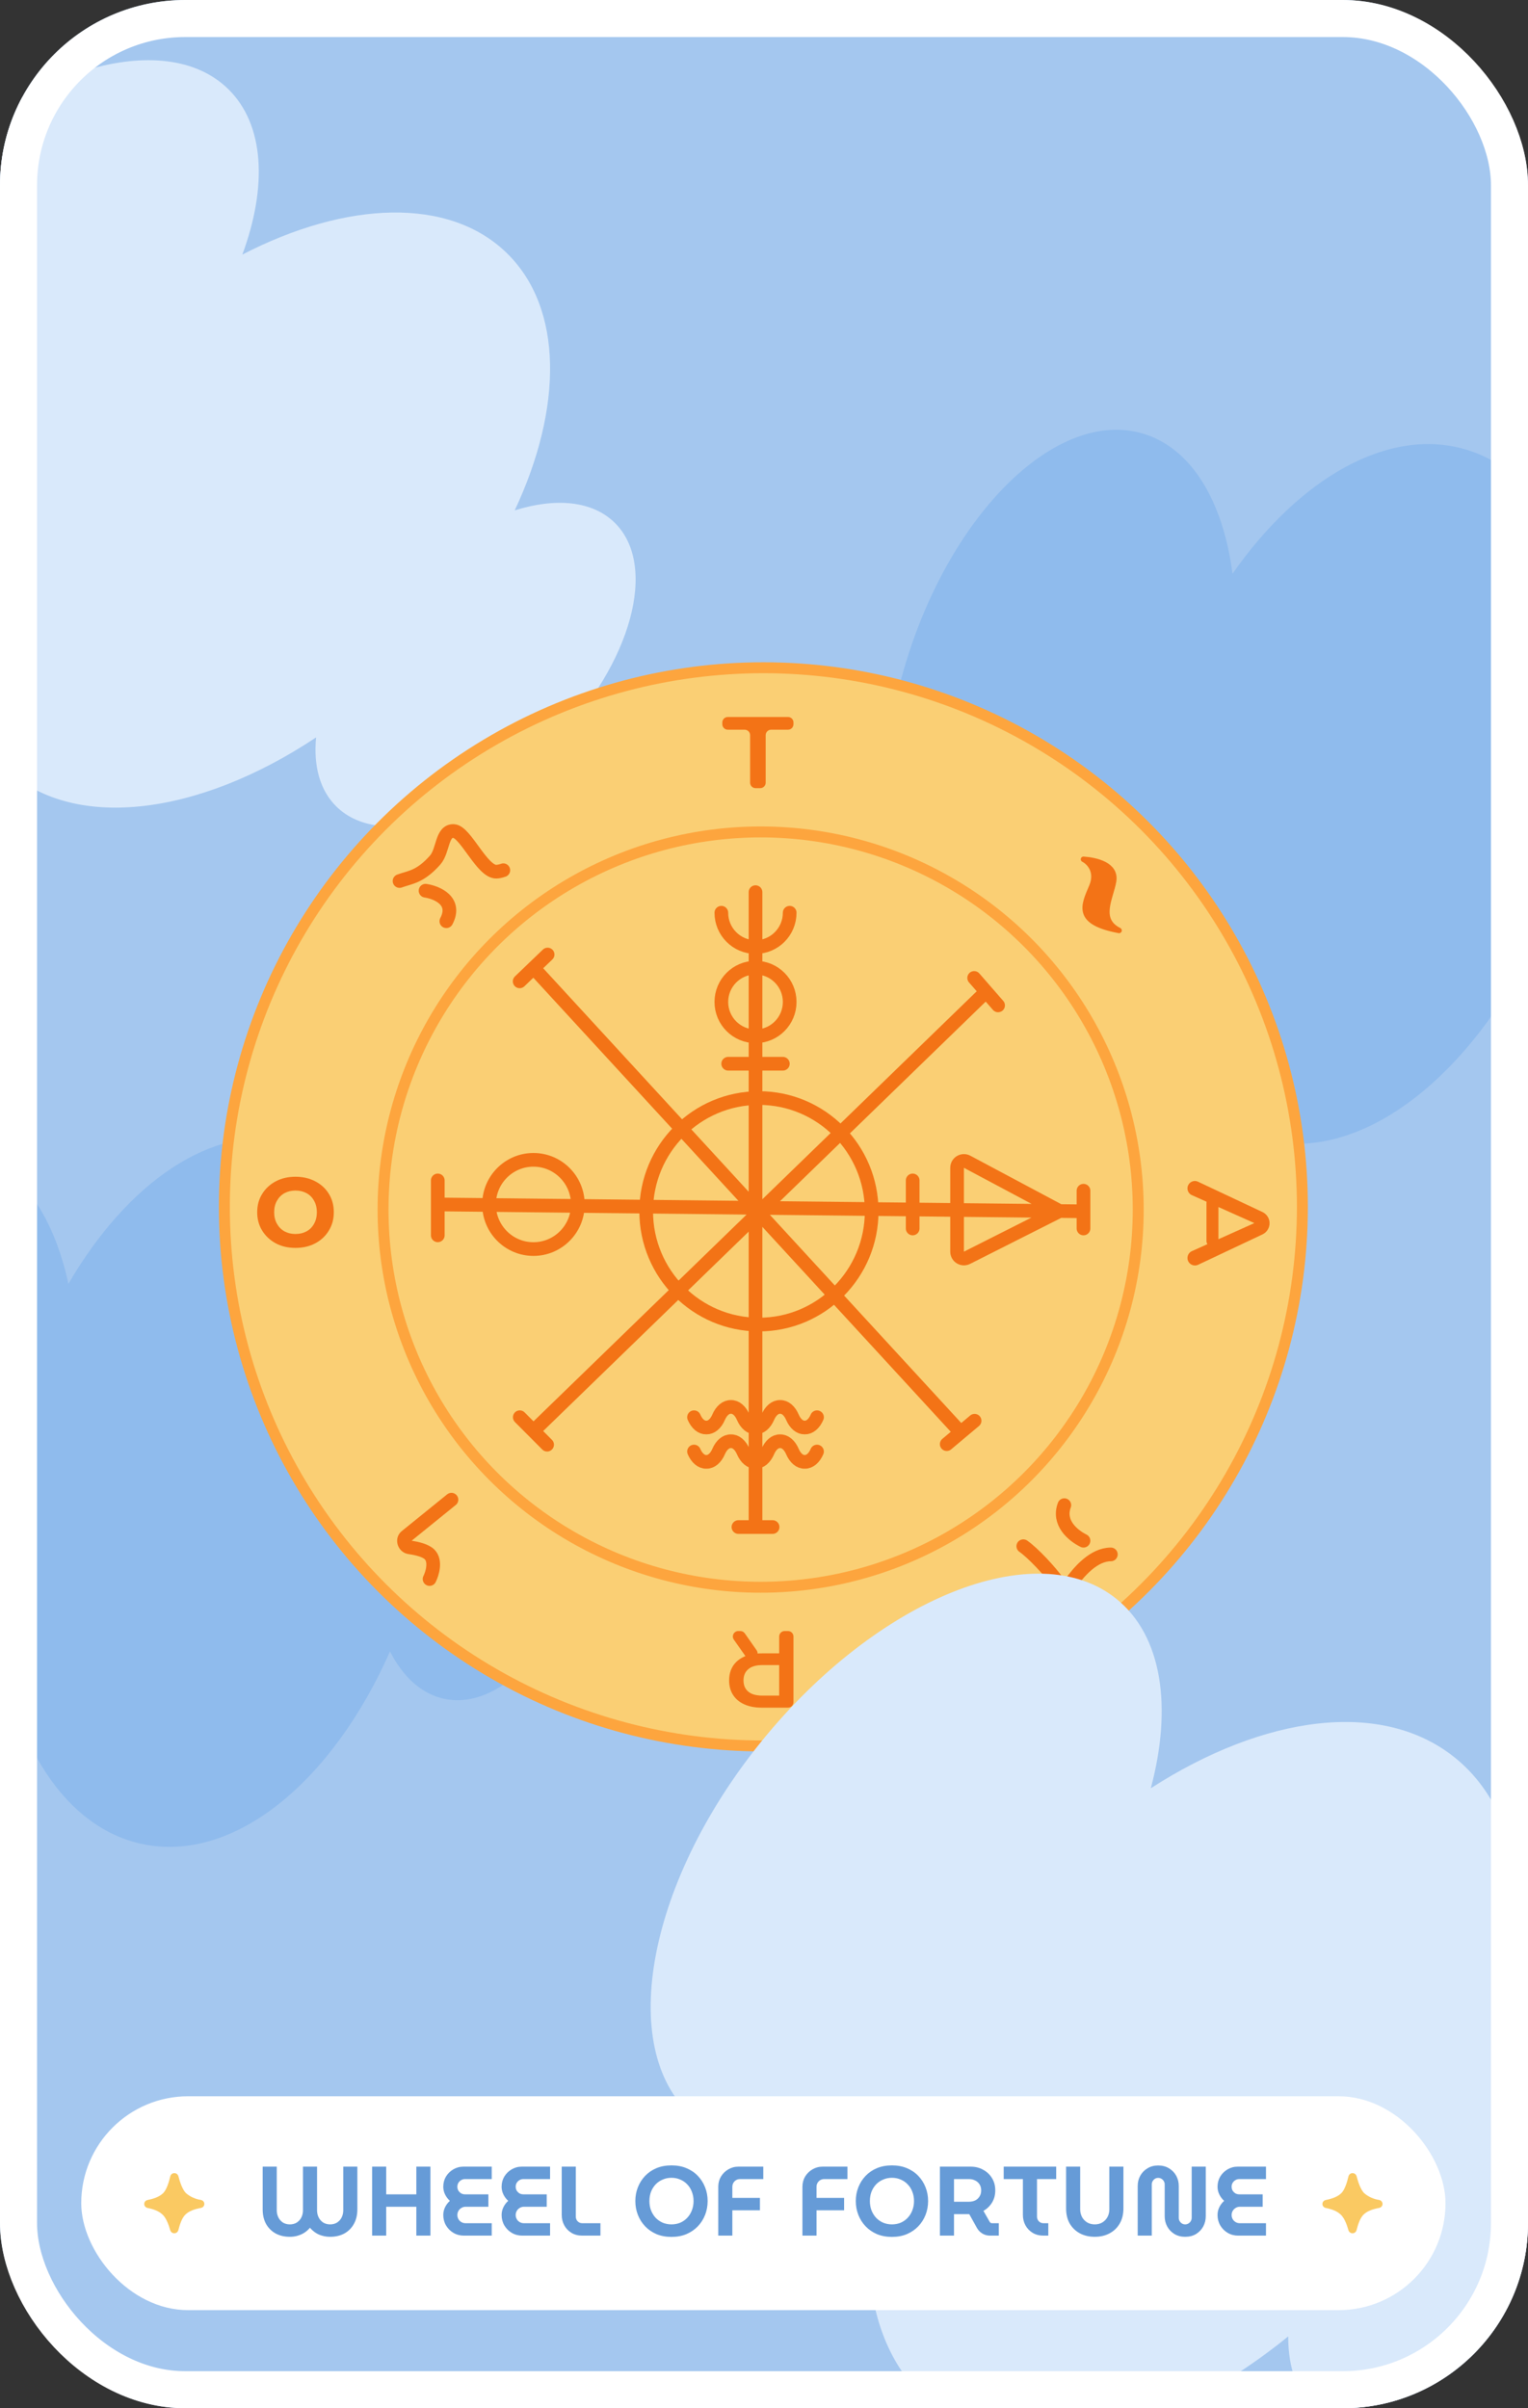 <svg width="330" height="520" viewBox="0 0 330 520" fill="none" xmlns="http://www.w3.org/2000/svg">
<rect x="0" y="0" width="330" height="520" fill="#333333" stroke="none"/>
<g clip-path="url(#clip0_2242_32032)">
<rect width="330" height="520" rx="40" fill="#A4C7EF"/>
<path d="M68.27 159.224C42.649 176.281 15.293 179.703 0.863 165.618C-11.35 153.697 -11.22 132.243 -0.893 110.187C-15.974 116.503 -29.988 116.414 -38.107 108.49C-51.874 95.052 -43.474 64.172 -19.346 39.518C4.783 14.865 35.503 5.772 49.269 19.21C57.147 26.899 57.766 40.3 52.334 54.977C74.723 43.392 96.951 42.443 109.461 54.655C121.696 66.597 121.544 88.105 111.164 110.203C119.96 107.441 127.874 108.105 132.725 112.84C142.184 122.074 136.413 143.292 119.833 160.233C103.254 177.173 82.145 183.421 72.685 174.187C69.064 170.652 67.675 165.36 68.27 159.224Z" fill="#D9E9FB"/>
<path d="M84.23 356.581C71.786 384.733 50.553 402.318 30.815 398.192C14.109 394.7 2.692 376.536 -0.45 352.385C-9.775 365.816 -21.642 373.27 -32.747 370.949C-51.578 367.012 -61.086 336.455 -53.982 302.699C-46.879 268.942 -25.856 244.767 -7.025 248.704C3.751 250.956 11.473 261.925 14.777 277.223C27.435 255.422 45.672 242.679 62.785 246.257C79.52 249.755 90.948 267.977 94.067 292.191C100.001 285.135 107.033 281.443 113.668 282.83C126.608 285.535 133.141 306.532 128.26 329.727C123.379 352.923 108.933 369.534 95.993 366.829C91.039 365.793 87.025 362.077 84.23 356.581Z" fill="#8FBBED"/>
<path d="M328.694 208.818C313.921 235.821 291.281 251.552 271.961 245.777C255.609 240.888 245.764 221.826 244.67 197.496C234.245 210.093 221.792 216.52 210.922 213.27C192.49 207.76 185.594 176.511 195.518 143.473C205.442 110.435 228.429 88.12 246.861 93.63C257.408 96.783 264.178 108.364 266.181 123.886C280.632 103.23 299.879 92.071 316.629 97.078C333.009 101.975 342.86 121.096 343.926 145.486C350.434 138.957 357.752 135.87 364.247 137.812C376.912 141.598 381.651 163.071 374.832 185.773C368.012 208.474 352.217 223.808 339.552 220.021C334.703 218.572 331.016 214.529 328.694 208.818Z" fill="#8FBBED"/>
<circle cx="164.864" cy="260.591" r="116.409" fill="#FACF74" stroke="#FDA53E" stroke-width="2.364"/>
<path d="M235.773 191.455C237.191 188.145 235.182 186.136 234 185.545C236.758 185.742 241.091 186.727 240.5 190.273C239.908 193.824 236.955 198.545 241.682 200.909C232.227 199.136 234 195.591 235.773 191.455Z" fill="#F37316" stroke="#F37316" stroke-width="1.182" stroke-linecap="round" stroke-linejoin="round"/>
<path d="M221 333.864C223.001 335.249 226.71 339.16 228.687 341.932C229.246 342.716 230.585 342.777 231.143 341.992C233.032 339.33 236.232 335.636 239.909 335.636M234 332.682C231.636 331.5 228.445 328.782 229.864 325" stroke="#F37316" stroke-width="2.955" stroke-linecap="round"/>
<circle cx="164.274" cy="261.182" r="81.546" fill="#FACF74" stroke="#FDA53E" stroke-width="2.364"/>
<path d="M94.547 254.883V260.07M94.547 260.07V266.739M94.547 260.07L197.109 261.16M234.001 257.106V261.552M234.001 261.552V265.257M234.001 261.552L228.836 261.497M197.109 261.16L206.701 261.262M197.109 261.16V254.883M197.109 261.16V265.257M206.701 261.262L228.836 261.497M206.701 261.262V252.16C206.701 251.043 207.886 250.327 208.868 250.851L228.836 261.497M206.701 261.262V270.264C206.701 271.367 207.858 272.084 208.839 271.589L228.836 261.497M163.167 192.636V329.727M163.167 329.727H159.478M163.167 329.727H166.857M210.39 211.162L212.973 214.126M212.973 214.126L215.555 217.09M212.973 214.126L115.207 308.978M115.207 308.978L112.255 306.014M115.207 308.978L118.158 311.942M210.481 306.773L207.472 309.299M207.472 309.299L204.463 311.826M207.472 309.299L115.249 209.005M115.249 209.005L118.266 206.108M115.249 209.005L112.232 211.901M157.265 229.688H169.07M170.546 197.082C170.546 201.175 167.242 204.493 163.167 204.493C159.092 204.493 155.789 201.175 155.789 197.082M149.886 306.014C150.188 306.717 150.587 307.287 151.05 307.674C151.513 308.061 152.025 308.254 152.542 308.236C153.06 308.254 153.572 308.061 154.035 307.674C154.497 307.287 154.897 306.717 155.199 306.014C155.5 305.311 155.9 304.741 156.363 304.354C156.825 303.967 157.338 303.774 157.855 303.792C158.372 303.774 158.884 303.967 159.347 304.354C159.81 304.741 160.209 305.311 160.511 306.014C160.813 306.717 161.212 307.287 161.675 307.674C162.138 308.061 162.65 308.254 163.167 308.236C163.685 308.254 164.197 308.061 164.66 307.674C165.122 307.287 165.522 306.717 165.824 306.014C166.125 305.311 166.525 304.741 166.988 304.354C167.45 303.967 167.963 303.774 168.48 303.792C168.997 303.774 169.509 303.967 169.972 304.354C170.435 304.741 170.834 305.311 171.136 306.014C171.438 306.717 171.837 307.287 172.3 307.674C172.763 308.061 173.275 308.254 173.792 308.236C174.31 308.254 174.822 308.061 175.285 307.674C175.748 307.287 176.147 306.717 176.449 306.014M149.886 313.424C150.188 314.128 150.587 314.697 151.05 315.085C151.513 315.472 152.025 315.665 152.542 315.646C153.06 315.665 153.572 315.472 154.035 315.085C154.497 314.697 154.897 314.128 155.199 313.424C155.5 312.721 155.9 312.151 156.363 311.764C156.825 311.377 157.338 311.184 157.855 311.203C158.372 311.184 158.884 311.377 159.347 311.764C159.81 312.151 160.209 312.721 160.511 313.424C160.813 314.128 161.212 314.697 161.675 315.085C162.138 315.472 162.65 315.665 163.167 315.646C163.685 315.665 164.197 315.472 164.66 315.085C165.122 314.697 165.522 314.128 165.824 313.424C166.125 312.721 166.525 312.151 166.988 311.764C167.45 311.377 167.963 311.184 168.48 311.203C168.997 311.184 169.509 311.377 169.972 311.764C170.435 312.151 170.834 312.721 171.136 313.424C171.438 314.128 171.837 314.697 172.3 315.085C172.763 315.472 173.275 315.665 173.792 315.646C174.31 315.665 174.822 315.472 175.285 315.085C175.748 314.697 176.147 314.128 176.449 313.424M124.799 260.07C124.799 265.391 120.504 269.704 115.207 269.704C109.909 269.704 105.615 265.391 105.615 260.07C105.615 254.75 109.909 250.437 115.207 250.437C120.504 250.437 124.799 254.75 124.799 260.07ZM170.546 216.349C170.546 220.442 167.242 223.76 163.167 223.76C159.092 223.76 155.789 220.442 155.789 216.349C155.789 212.257 159.092 208.939 163.167 208.939C167.242 208.939 170.546 212.257 170.546 216.349ZM188.254 261.552C188.254 275.058 177.353 286.006 163.905 286.006C150.458 286.006 139.556 275.058 139.556 261.552C139.556 248.047 150.458 237.098 163.905 237.098C177.353 237.098 188.254 248.047 188.254 261.552Z" stroke="#F37316" stroke-width="2.955" stroke-linecap="round" stroke-linejoin="round"/>
<path d="M170.181 352.182C170.834 352.182 171.363 352.711 171.363 353.363L171.363 367.545C171.363 368.198 170.834 368.727 170.181 368.727L164.533 368.727C163.063 368.727 161.806 368.491 160.762 368.018C159.703 367.545 158.889 366.868 158.32 365.985C157.751 365.103 157.466 364.055 157.466 362.842C157.466 361.628 157.751 360.58 158.32 359.698C158.889 358.831 159.703 358.162 160.762 357.689C161.806 357.232 163.063 357.003 164.533 357.003L168.686 357.003C169.046 357.003 169.228 357.438 168.975 357.694V357.694C168.72 357.952 168.28 357.772 168.28 357.409L168.28 353.363C168.28 352.711 168.809 352.182 169.462 352.182L170.181 352.182ZM159.886 352.182C160.272 352.182 160.633 352.37 160.854 352.686L163.399 356.326C163.947 357.11 163.387 358.185 162.431 358.185L162.017 358.185C161.632 358.185 161.271 357.998 161.05 357.683L158.49 354.043C157.94 353.26 158.5 352.182 159.457 352.182L159.886 352.182ZM168.28 359.117C168.28 358.74 168.741 358.558 168.999 358.833V358.833C169.248 359.098 169.06 359.533 168.696 359.533L164.676 359.533C163.316 359.533 162.296 359.824 161.616 360.407C160.921 360.99 160.573 361.802 160.573 362.842C160.573 363.897 160.921 364.709 161.616 365.276C162.296 365.843 163.316 366.127 164.676 366.127L168.702 366.127C169.068 366.127 169.261 366.562 169.014 366.833V366.833C168.755 367.118 168.28 366.934 168.28 366.549L168.28 359.117Z" fill="#F37316"/>
<path d="M63.805 269.454C62.215 269.454 60.8 269.127 59.56 268.471C58.319 267.797 57.34 266.88 56.623 265.719C55.906 264.558 55.547 263.238 55.547 261.759C55.547 260.261 55.906 258.941 56.623 257.798C57.34 256.637 58.319 255.729 59.56 255.074C60.8 254.419 62.215 254.091 63.805 254.091C65.414 254.091 66.839 254.419 68.079 255.074C69.34 255.729 70.319 256.628 71.016 257.77C71.734 258.912 72.092 260.242 72.092 261.759C72.092 263.238 71.734 264.558 71.016 265.719C70.319 266.88 69.34 267.797 68.079 268.471C66.839 269.127 65.414 269.454 63.805 269.454ZM63.805 266.449C64.697 266.449 65.492 266.262 66.189 265.887C66.887 265.513 67.43 264.97 67.818 264.258C68.225 263.547 68.428 262.714 68.428 261.759C68.428 260.785 68.225 259.952 67.818 259.259C67.43 258.547 66.887 258.004 66.189 257.63C65.492 257.255 64.707 257.068 63.834 257.068C62.942 257.068 62.148 257.255 61.45 257.63C60.771 258.004 60.228 258.547 59.821 259.259C59.414 259.952 59.211 260.785 59.211 261.759C59.211 262.714 59.414 263.547 59.821 264.258C60.228 264.97 60.771 265.513 61.45 265.887C62.148 266.262 62.933 266.449 63.805 266.449Z" fill="#F37316"/>
<path d="M163.182 170.182C162.53 170.182 162.001 169.652 162.001 169V158.743C162.001 158.09 161.471 157.561 160.819 157.561H157.182C156.529 157.561 156 157.032 156 156.379V156C156 155.347 156.529 154.818 157.182 154.818H170.182C170.835 154.818 171.364 155.347 171.364 156V156.379C171.364 157.032 170.835 157.561 170.182 157.561H166.545C165.892 157.561 165.363 158.09 165.363 158.743V169C165.363 169.652 164.834 170.182 164.181 170.182H163.182Z" fill="#F37316"/>
<path d="M256.456 256.604C256.456 255.435 257.672 254.663 258.73 255.16L272.65 261.707C273.586 262.148 274.184 263.089 274.184 264.124V264.124C274.184 265.158 273.587 266.099 272.653 266.54L258.765 273.092C257.692 273.599 256.456 272.816 256.456 271.629V271.629C256.456 270.992 256.83 270.414 257.412 270.153L271.808 263.69C272.103 263.558 272.436 263.774 272.436 264.097V264.097C272.436 264.42 272.103 264.636 271.808 264.504L257.4 258.06C256.826 257.803 256.456 257.233 256.456 256.604V256.604ZM260.559 259.764C260.559 258.87 261.445 258.247 262.287 258.549V258.549C262.8 258.733 263.142 259.219 263.142 259.764L263.142 267.952C263.142 268.498 262.8 268.984 262.287 269.168V269.168C261.445 269.47 260.559 268.846 260.559 267.952L260.559 259.764Z" fill="#F37316"/>
<path d="M86.292 190.235C88.53 189.404 90.706 189.41 93.985 185.702C95.751 183.705 95.346 179.314 97.981 179.441C100.55 179.564 104.114 188.33 107.214 188.215C108 188.185 108.621 187.916 108.699 187.902M91.904 192.33C94.366 192.695 98.71 194.523 96.398 198.914" stroke="#F37316" stroke-width="2.955" stroke-linecap="round" stroke-linejoin="round"/>
<path d="M92.772 340.954C93.363 339.772 94.19 337.054 92.772 335.636C91.949 334.814 90.159 334.349 88.417 334.104C87.314 333.948 86.819 332.464 87.684 331.763L97.499 323.818" stroke="#F37316" stroke-width="2.955" stroke-linecap="round"/>
<path d="M278.213 504.489C250.585 526.921 219.477 533.834 201.342 519.175C185.992 506.767 183.809 482.038 193.294 455.507C176.627 464.421 160.49 465.84 150.287 457.592C132.984 443.606 139.293 407.12 164.378 376.099C189.464 345.077 223.826 331.266 241.128 345.252C251.029 353.255 253.199 368.626 248.543 386.124C273.047 370.346 298.522 366.84 314.246 379.55C329.623 391.979 331.786 416.774 322.243 443.357C332.065 439.221 341.245 439.126 347.341 444.055C359.231 453.665 354.895 478.736 337.658 500.052C320.422 521.368 296.81 530.858 284.921 521.248C280.369 517.568 278.195 511.622 278.213 504.489Z" fill="#D9E9FB"/>
<rect x="17.547" y="452.636" width="294.636" height="46.182" rx="23.091" fill="white"/>
<path d="M37.943 481.415C37.927 481.478 37.889 481.533 37.835 481.573C37.781 481.613 37.714 481.635 37.645 481.636C37.576 481.637 37.508 481.616 37.453 481.578C37.398 481.539 37.359 481.484 37.341 481.423C37.002 480.218 36.474 478.778 35.673 477.922C34.695 476.876 33.283 476.431 31.974 476.172C31.905 476.158 31.843 476.123 31.799 476.073C31.755 476.022 31.73 475.959 31.73 475.894C31.73 475.829 31.755 475.766 31.799 475.716C31.843 475.665 31.905 475.63 31.974 475.616C33.27 475.363 34.699 474.918 35.65 473.975C36.555 473.077 37.066 471.27 37.351 470.044C37.366 469.981 37.403 469.924 37.458 469.883C37.512 469.842 37.58 469.819 37.65 469.818C37.721 469.817 37.789 469.838 37.845 469.878C37.9 469.918 37.939 469.974 37.955 470.037C38.274 471.265 38.841 473.075 39.747 473.975C40.727 474.838 41.968 475.407 43.307 475.608C43.376 475.623 43.437 475.658 43.481 475.709C43.526 475.76 43.549 475.823 43.549 475.888C43.548 475.954 43.523 476.016 43.478 476.067C43.433 476.117 43.371 476.152 43.302 476.165C41.959 476.412 40.489 476.836 39.512 477.882C38.711 478.738 38.251 480.2 37.943 481.415Z" fill="#FAC962" stroke="#FAC962" stroke-width="1.182"/>
<path d="M62.602 482.982C61.453 482.982 60.439 482.748 59.56 482.28C58.681 481.798 57.986 481.117 57.475 480.238C56.979 479.345 56.73 478.288 56.73 477.069V467.836H59.773V477.26C59.773 477.813 59.886 478.324 60.113 478.792C60.34 479.245 60.666 479.614 61.091 479.898C61.517 480.167 62.02 480.302 62.602 480.302C63.183 480.302 63.687 480.167 64.112 479.898C64.538 479.614 64.864 479.245 65.091 478.792C65.318 478.324 65.431 477.813 65.431 477.26V467.836H68.473V477.26C68.473 477.813 68.587 478.324 68.813 478.792C69.04 479.245 69.367 479.614 69.792 479.898C70.217 480.167 70.721 480.302 71.302 480.302C71.884 480.302 72.387 480.167 72.813 479.898C73.238 479.614 73.564 479.245 73.791 478.792C74.018 478.324 74.132 477.813 74.132 477.26V467.836H77.174V477.069C77.174 478.288 76.918 479.345 76.408 480.238C75.911 481.117 75.224 481.798 74.344 482.28C73.465 482.748 72.451 482.982 71.302 482.982C70.707 482.982 70.139 482.904 69.6 482.748C69.062 482.607 68.572 482.387 68.133 482.089C67.693 481.791 67.296 481.437 66.941 481.025C66.601 481.437 66.204 481.791 65.75 482.089C65.311 482.373 64.821 482.592 64.282 482.748C63.758 482.904 63.197 482.982 62.602 482.982ZM80.366 482.727V467.836H83.408V473.814H89.917V467.836H92.959V482.727H89.917V476.494H83.408V482.727H80.366ZM100.18 482.727C99.357 482.727 98.605 482.529 97.925 482.131C97.258 481.734 96.726 481.203 96.329 480.536C95.932 479.855 95.734 479.104 95.734 478.281C95.734 477.685 95.861 477.125 96.117 476.601C96.372 476.076 96.719 475.615 97.159 475.218C96.719 474.821 96.372 474.36 96.117 473.835C95.861 473.31 95.734 472.757 95.734 472.176C95.734 471.367 95.925 470.637 96.308 469.985C96.705 469.332 97.23 468.815 97.882 468.432C98.549 468.035 99.279 467.836 100.073 467.836H106.2V470.517H100.414C100.116 470.517 99.839 470.595 99.584 470.751C99.343 470.892 99.144 471.091 98.988 471.346C98.847 471.587 98.776 471.864 98.776 472.176C98.776 472.474 98.847 472.75 98.988 473.005C99.144 473.247 99.343 473.445 99.584 473.601C99.839 473.743 100.116 473.814 100.414 473.814H105.476V476.494H100.541C100.215 476.494 99.917 476.579 99.648 476.749C99.378 476.905 99.166 477.118 99.01 477.388C98.854 477.657 98.776 477.955 98.776 478.281C98.776 478.607 98.854 478.905 99.01 479.175C99.166 479.444 99.378 479.657 99.648 479.813C99.917 479.969 100.215 480.047 100.541 480.047H106.2V482.727H100.18ZM112.779 482.727C111.956 482.727 111.204 482.529 110.524 482.131C109.857 481.734 109.325 481.203 108.928 480.536C108.531 479.855 108.333 479.104 108.333 478.281C108.333 477.685 108.46 477.125 108.716 476.601C108.971 476.076 109.318 475.615 109.758 475.218C109.318 474.821 108.971 474.36 108.716 473.835C108.46 473.31 108.333 472.757 108.333 472.176C108.333 471.367 108.524 470.637 108.907 469.985C109.304 469.332 109.829 468.815 110.481 468.432C111.148 468.035 111.878 467.836 112.672 467.836H118.799V470.517H113.013C112.715 470.517 112.438 470.595 112.183 470.751C111.942 470.892 111.743 471.091 111.587 471.346C111.446 471.587 111.375 471.864 111.375 472.176C111.375 472.474 111.446 472.75 111.587 473.005C111.743 473.247 111.942 473.445 112.183 473.601C112.438 473.743 112.715 473.814 113.013 473.814H118.076V476.494H113.14C112.814 476.494 112.516 476.579 112.247 476.749C111.977 476.905 111.765 477.118 111.609 477.388C111.453 477.657 111.375 477.955 111.375 478.281C111.375 478.607 111.453 478.905 111.609 479.175C111.765 479.444 111.977 479.657 112.247 479.813C112.516 479.969 112.814 480.047 113.14 480.047H118.799V482.727H112.779ZM125.739 482.727C124.86 482.727 124.087 482.529 123.421 482.131C122.754 481.72 122.237 481.181 121.868 480.515C121.499 479.834 121.315 479.089 121.315 478.281V467.836H124.357V478.643C124.357 479.026 124.491 479.359 124.761 479.643C125.03 479.912 125.357 480.047 125.739 480.047H129.675V482.727H125.739ZM145.02 483.004C143.829 483.004 142.751 482.805 141.787 482.408C140.836 481.997 140.021 481.437 139.34 480.727C138.659 480.018 138.135 479.196 137.766 478.26C137.397 477.324 137.213 476.324 137.213 475.26C137.213 474.197 137.397 473.204 137.766 472.282C138.135 471.346 138.659 470.524 139.34 469.815C140.021 469.105 140.836 468.552 141.787 468.155C142.751 467.758 143.829 467.56 145.02 467.56C146.211 467.56 147.282 467.758 148.232 468.155C149.197 468.552 150.019 469.105 150.7 469.815C151.381 470.524 151.905 471.346 152.274 472.282C152.643 473.204 152.827 474.197 152.827 475.26C152.827 476.324 152.643 477.324 152.274 478.26C151.905 479.196 151.381 480.018 150.7 480.727C150.019 481.437 149.197 481.997 148.232 482.408C147.282 482.805 146.211 483.004 145.02 483.004ZM145.02 480.302C145.701 480.302 146.332 480.181 146.913 479.94C147.495 479.685 147.998 479.331 148.424 478.877C148.863 478.409 149.197 477.87 149.423 477.26C149.665 476.65 149.785 475.984 149.785 475.26C149.785 474.537 149.665 473.871 149.423 473.261C149.197 472.651 148.863 472.119 148.424 471.665C147.998 471.211 147.495 470.864 146.913 470.623C146.332 470.368 145.701 470.24 145.02 470.24C144.339 470.24 143.708 470.368 143.127 470.623C142.545 470.864 142.035 471.211 141.595 471.665C141.17 472.119 140.836 472.651 140.595 473.261C140.368 473.871 140.255 474.537 140.255 475.26C140.255 475.984 140.368 476.65 140.595 477.26C140.836 477.87 141.17 478.409 141.595 478.877C142.035 479.331 142.545 479.685 143.127 479.94C143.708 480.181 144.339 480.302 145.02 480.302ZM155.123 482.727V472.176C155.123 471.367 155.315 470.637 155.698 469.985C156.095 469.332 156.62 468.815 157.272 468.432C157.938 468.035 158.669 467.836 159.463 467.836H164.845V470.517H159.803C159.35 470.517 158.96 470.68 158.633 471.006C158.321 471.332 158.165 471.722 158.165 472.176V474.58H164.122V477.26H158.165V482.727H155.123ZM173.3 482.727V472.176C173.3 471.367 173.491 470.637 173.874 469.985C174.271 469.332 174.796 468.815 175.448 468.432C176.115 468.035 176.845 467.836 177.64 467.836H183.022V470.517H177.98C177.526 470.517 177.136 470.68 176.81 471.006C176.498 471.332 176.342 471.722 176.342 472.176V474.58H182.298V477.26H176.342V482.727H173.3ZM192.633 483.004C191.441 483.004 190.364 482.805 189.399 482.408C188.449 481.997 187.634 481.437 186.953 480.727C186.272 480.018 185.747 479.196 185.379 478.26C185.01 477.324 184.826 476.324 184.826 475.26C184.826 474.197 185.01 473.204 185.379 472.282C185.747 471.346 186.272 470.524 186.953 469.815C187.634 469.105 188.449 468.552 189.399 468.155C190.364 467.758 191.441 467.56 192.633 467.56C193.824 467.56 194.895 467.758 195.845 468.155C196.809 468.552 197.632 469.105 198.312 469.815C198.993 470.524 199.518 471.346 199.887 472.282C200.255 473.204 200.44 474.197 200.44 475.26C200.44 476.324 200.255 477.324 199.887 478.26C199.518 479.196 198.993 480.018 198.312 480.727C197.632 481.437 196.809 481.997 195.845 482.408C194.895 482.805 193.824 483.004 192.633 483.004ZM192.633 480.302C193.313 480.302 193.944 480.181 194.526 479.94C195.107 479.685 195.611 479.331 196.036 478.877C196.476 478.409 196.809 477.87 197.036 477.26C197.277 476.65 197.398 475.984 197.398 475.26C197.398 474.537 197.277 473.871 197.036 473.261C196.809 472.651 196.476 472.119 196.036 471.665C195.611 471.211 195.107 470.864 194.526 470.623C193.944 470.368 193.313 470.24 192.633 470.24C191.952 470.24 191.321 470.368 190.739 470.623C190.158 470.864 189.647 471.211 189.208 471.665C188.782 472.119 188.449 472.651 188.208 473.261C187.981 473.871 187.868 474.537 187.868 475.26C187.868 475.984 187.981 476.65 188.208 477.26C188.449 477.87 188.782 478.409 189.208 478.877C189.647 479.331 190.158 479.685 190.739 479.94C191.321 480.181 191.952 480.302 192.633 480.302ZM202.991 482.727V467.836H209.65C210.628 467.836 211.515 468.056 212.309 468.496C213.117 468.921 213.755 469.517 214.223 470.283C214.706 471.048 214.947 471.942 214.947 472.963C214.947 473.956 214.713 474.835 214.245 475.601C213.777 476.352 213.16 476.948 212.394 477.388L213.755 479.77C213.812 479.855 213.883 479.926 213.968 479.983C214.053 480.025 214.152 480.047 214.266 480.047H215.712V482.727H213.798C213.202 482.727 212.656 482.578 212.16 482.28C211.678 481.983 211.295 481.593 211.011 481.11L209.331 478.09C209.203 478.09 209.068 478.09 208.926 478.09C208.799 478.09 208.671 478.09 208.544 478.09H206.033V482.727H202.991ZM206.033 475.409H209.288C209.77 475.409 210.21 475.317 210.607 475.133C211.004 474.934 211.316 474.651 211.543 474.282C211.784 473.913 211.905 473.473 211.905 472.963C211.905 472.452 211.784 472.013 211.543 471.644C211.302 471.275 210.983 470.999 210.586 470.814C210.203 470.616 209.77 470.517 209.288 470.517H206.033V475.409ZM225.341 482.727C224.462 482.727 223.689 482.529 223.022 482.131C222.356 481.72 221.838 481.181 221.469 480.515C221.1 479.834 220.916 479.089 220.916 478.281V470.517H216.768V467.836H228.106V470.517H223.958V478.643C223.958 479.026 224.093 479.359 224.362 479.643C224.632 479.912 224.958 480.047 225.341 480.047H226.404V482.727H225.341ZM236.434 482.982C235.229 482.982 234.158 482.734 233.222 482.238C232.3 481.741 231.57 481.039 231.031 480.132C230.506 479.21 230.244 478.118 230.244 476.856V467.836H233.286V477.047C233.286 477.643 233.413 478.189 233.669 478.685C233.924 479.167 234.285 479.557 234.753 479.855C235.236 480.153 235.796 480.302 236.434 480.302C237.086 480.302 237.647 480.153 238.115 479.855C238.583 479.557 238.944 479.167 239.199 478.685C239.455 478.189 239.582 477.643 239.582 477.047V467.836H242.624V476.856C242.624 478.118 242.355 479.21 241.816 480.132C241.291 481.039 240.561 481.741 239.625 482.238C238.703 482.734 237.639 482.982 236.434 482.982ZM255.961 482.982C255.081 482.982 254.308 482.784 253.642 482.387C252.975 481.975 252.458 481.437 252.089 480.77C251.72 480.089 251.536 479.345 251.536 478.536V471.665C251.536 471.41 251.472 471.176 251.344 470.963C251.217 470.751 251.047 470.58 250.834 470.453C250.621 470.325 250.387 470.261 250.132 470.261C249.877 470.261 249.643 470.325 249.43 470.453C249.231 470.58 249.068 470.751 248.941 470.963C248.813 471.176 248.749 471.41 248.749 471.665V482.727H245.707V472.027C245.707 471.204 245.891 470.46 246.26 469.793C246.629 469.127 247.147 468.595 247.813 468.198C248.48 467.787 249.253 467.581 250.132 467.581C251.025 467.581 251.805 467.787 252.472 468.198C253.138 468.595 253.656 469.127 254.025 469.793C254.393 470.46 254.578 471.204 254.578 472.027V478.898C254.578 479.153 254.642 479.387 254.769 479.6C254.897 479.813 255.06 479.983 255.259 480.111C255.471 480.238 255.705 480.302 255.961 480.302C256.216 480.302 256.45 480.238 256.663 480.111C256.875 479.983 257.045 479.813 257.173 479.6C257.301 479.387 257.365 479.153 257.365 478.898V467.836H260.407V478.536C260.407 479.345 260.222 480.089 259.853 480.77C259.485 481.437 258.967 481.975 258.301 482.387C257.634 482.784 256.854 482.982 255.961 482.982ZM267.396 482.727C266.573 482.727 265.821 482.529 265.141 482.131C264.474 481.734 263.942 481.203 263.545 480.536C263.148 479.855 262.95 479.104 262.95 478.281C262.95 477.685 263.077 477.125 263.333 476.601C263.588 476.076 263.935 475.615 264.375 475.218C263.935 474.821 263.588 474.36 263.333 473.835C263.077 473.31 262.95 472.757 262.95 472.176C262.95 471.367 263.141 470.637 263.524 469.985C263.921 469.332 264.446 468.815 265.098 468.432C265.765 468.035 266.495 467.836 267.289 467.836H273.416V470.517H267.63C267.332 470.517 267.055 470.595 266.8 470.751C266.559 470.892 266.36 471.091 266.204 471.346C266.063 471.587 265.992 471.864 265.992 472.176C265.992 472.474 266.063 472.75 266.204 473.005C266.36 473.247 266.559 473.445 266.8 473.601C267.055 473.743 267.332 473.814 267.63 473.814H272.693V476.494H267.757C267.431 476.494 267.133 476.579 266.864 476.749C266.594 476.905 266.382 477.118 266.226 477.388C266.07 477.657 265.992 477.955 265.992 478.281C265.992 478.607 266.07 478.905 266.226 479.175C266.382 479.444 266.594 479.657 266.864 479.813C267.133 479.969 267.431 480.047 267.757 480.047H273.416V482.727H267.396Z" fill="#669BD7"/>
<path d="M292.396 481.415C292.38 481.478 292.342 481.533 292.288 481.573C292.234 481.613 292.167 481.635 292.098 481.636C292.029 481.637 291.961 481.616 291.906 481.578C291.851 481.539 291.812 481.484 291.794 481.423C291.455 480.218 290.927 478.778 290.126 477.922C289.148 476.876 287.736 476.431 286.427 476.172C286.358 476.158 286.296 476.123 286.252 476.073C286.208 476.022 286.184 475.959 286.184 475.894C286.184 475.829 286.208 475.766 286.252 475.716C286.296 475.665 286.358 475.63 286.427 475.616C287.723 475.363 289.152 474.918 290.103 473.975C291.008 473.077 291.519 471.27 291.804 470.044C291.819 469.981 291.856 469.924 291.911 469.883C291.965 469.842 292.033 469.819 292.103 469.818C292.174 469.817 292.242 469.838 292.298 469.878C292.353 469.918 292.392 469.974 292.409 470.037C292.727 471.265 293.294 473.075 294.2 473.975C295.18 474.838 296.421 475.407 297.76 475.608C297.829 475.623 297.891 475.658 297.935 475.709C297.979 475.76 298.002 475.823 298.002 475.888C298.001 475.954 297.976 476.016 297.931 476.067C297.886 476.117 297.824 476.152 297.755 476.165C296.413 476.412 294.942 476.836 293.965 477.882C293.164 478.738 292.704 480.2 292.396 481.415Z" fill="#FAC962" stroke="#FAC962" stroke-width="1.182"/>
</g>
<rect x="4" y="4" width="322" height="512" rx="36" stroke="white" stroke-width="8"/>
<defs>
<clipPath id="clip0_2242_32032">
<rect width="330" height="520" rx="40" fill="white"/>
</clipPath>
</defs>
</svg>
